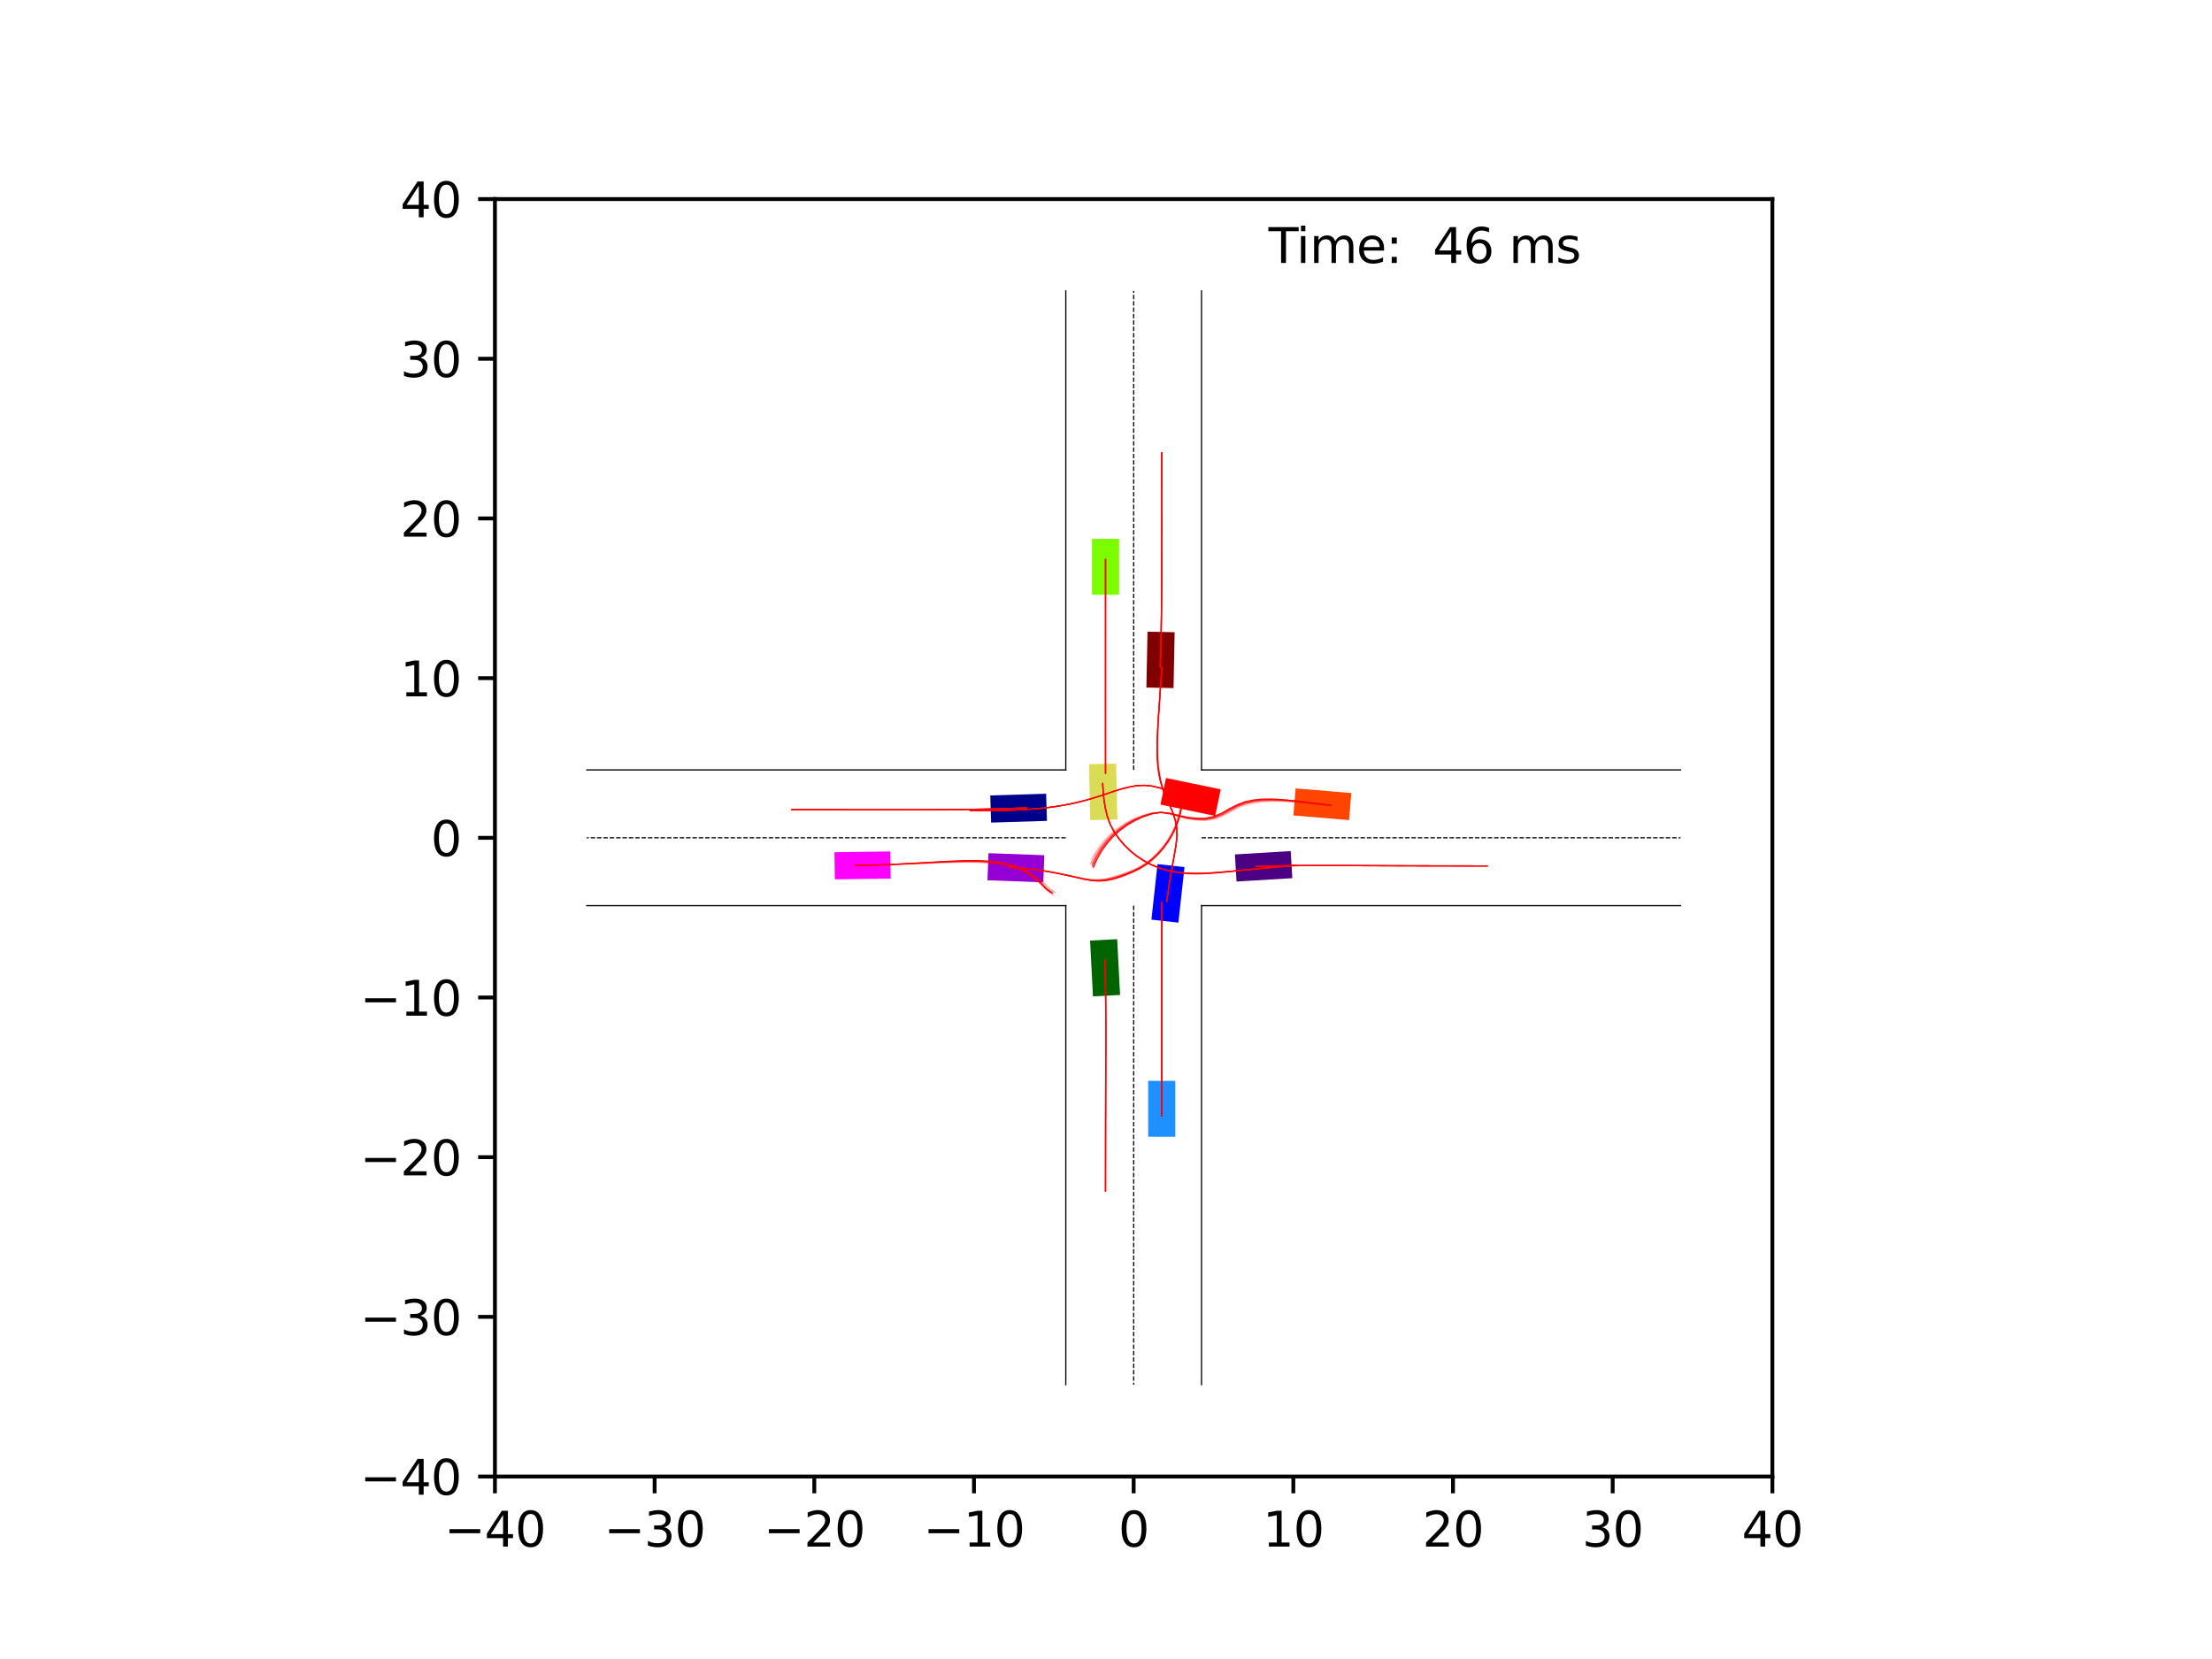 <?xml version="1.0" encoding="utf-8" standalone="no"?>
<!DOCTYPE svg PUBLIC "-//W3C//DTD SVG 1.1//EN"
  "http://www.w3.org/Graphics/SVG/1.1/DTD/svg11.dtd">
<svg xmlns:xlink="http://www.w3.org/1999/xlink" width="460.8pt" height="345.6pt" viewBox="0 0 460.8 345.6" xmlns="http://www.w3.org/2000/svg" version="1.1">
 <defs>
  <style type="text/css">*{stroke-linejoin: round; stroke-linecap: butt}</style>
 </defs>
 <g id="figure_1">
  <g id="patch_1">
   <path d="M 0 345.6 
L 460.8 345.6 
L 460.8 0 
L 0 0 
z
" style="fill: #ffffff"/>
  </g>
  <g id="axes_1">
   <g id="patch_2">
    <path d="M 103.104 307.584 
L 369.216 307.584 
L 369.216 41.472 
L 103.104 41.472 
z
" style="fill: #ffffff"/>
   </g>
   <g id="patch_3">
    <path d="M 217.927 165.351 
L 206.29 165.707 
L 206.464 171.36 
L 218.101 171.003 
z
" clip-path="url(#p1a3e443c2a)" style="fill: #00008b"/>
   </g>
   <g id="patch_4">
    <path d="M 244.468 143.343 
L 244.701 131.703 
L 239.048 131.589 
L 238.814 143.229 
z
" clip-path="url(#p1a3e443c2a)" style="fill: #800000"/>
   </g>
   <g id="patch_5">
    <path d="M 227.082 195.937 
L 227.684 207.564 
L 233.331 207.271 
L 232.729 195.645 
z
" clip-path="url(#p1a3e443c2a)" style="fill: #006400"/>
   </g>
   <g id="patch_6">
    <path d="M 257.596 183.637 
L 269.217 182.939 
L 268.878 177.294 
L 257.256 177.993 
z
" clip-path="url(#p1a3e443c2a)" style="fill: #4b0082"/>
   </g>
   <g id="patch_7">
    <path d="M 245.479 192.2 
L 246.755 180.627 
L 241.134 180.008 
L 239.859 191.58 
z
" clip-path="url(#p1a3e443c2a)" style="fill: #0000ff"/>
   </g>
   <g id="patch_8">
    <path d="M 254.294 164.436 
L 242.894 162.072 
L 241.746 167.609 
L 253.146 169.973 
z
" clip-path="url(#p1a3e443c2a)" style="fill: #ff0000"/>
   </g>
   <g id="patch_9">
    <path d="M 226.855 159.201 
L 227.114 170.84 
L 232.767 170.715 
L 232.508 159.075 
z
" clip-path="url(#p1a3e443c2a)" style="fill: #dbdc56"/>
   </g>
   <g id="patch_10">
    <path d="M 205.71 183.378 
L 217.344 183.809 
L 217.553 178.158 
L 205.919 177.727 
z
" clip-path="url(#p1a3e443c2a)" style="fill: #9400d3"/>
   </g>
   <g id="patch_11">
    <path d="M 244.843 236.803 
L 244.843 225.16 
L 239.188 225.16 
L 239.188 236.803 
z
" clip-path="url(#p1a3e443c2a)" style="fill: #1e90ff"/>
   </g>
   <g id="patch_12">
    <path d="M 281.507 165.21 
L 269.905 164.239 
L 269.433 169.874 
L 281.035 170.845 
z
" clip-path="url(#p1a3e443c2a)" style="fill: #ff4500"/>
   </g>
   <g id="patch_13">
    <path d="M 227.477 112.253 
L 227.477 123.896 
L 233.132 123.896 
L 233.132 112.253 
z
" clip-path="url(#p1a3e443c2a)" style="fill: #7cfc00"/>
   </g>
   <g id="patch_14">
    <path d="M 173.911 183.186 
L 185.553 183.023 
L 185.473 177.369 
L 173.832 177.532 
z
" clip-path="url(#p1a3e443c2a)" style="fill: #ff00ff"/>
   </g>
   <g id="matplotlib.axis_1">
    <g id="xtick_1">
     <g id="line2d_1">
      <defs>
       <path id="m79f23b1da9" d="M 0 0 
L 0 3.5 
" style="stroke: #000000; stroke-width: 0.8"/>
      </defs>
      <g>
       <use xlink:href="#m79f23b1da9" x="103.104" y="307.584" style="stroke: #000000; stroke-width: 0.8"/>
      </g>
     </g>
     <g id="text_1">
      <!-- −40 -->
      <g transform="translate(92.552 322.182) scale(0.1 -0.1)">
       <defs>
        <path id="DejaVuSans-2212" d="M 678 2272 
L 4684 2272 
L 4684 1741 
L 678 1741 
L 678 2272 
z
" transform="scale(0.016)"/>
        <path id="DejaVuSans-34" d="M 2419 4116 
L 825 1625 
L 2419 1625 
L 2419 4116 
z
M 2253 4666 
L 3047 4666 
L 3047 1625 
L 3713 1625 
L 3713 1100 
L 3047 1100 
L 3047 0 
L 2419 0 
L 2419 1100 
L 313 1100 
L 313 1709 
L 2253 4666 
z
" transform="scale(0.016)"/>
        <path id="DejaVuSans-30" d="M 2034 4250 
Q 1547 4250 1301 3770 
Q 1056 3291 1056 2328 
Q 1056 1369 1301 889 
Q 1547 409 2034 409 
Q 2525 409 2770 889 
Q 3016 1369 3016 2328 
Q 3016 3291 2770 3770 
Q 2525 4250 2034 4250 
z
M 2034 4750 
Q 2819 4750 3233 4129 
Q 3647 3509 3647 2328 
Q 3647 1150 3233 529 
Q 2819 -91 2034 -91 
Q 1250 -91 836 529 
Q 422 1150 422 2328 
Q 422 3509 836 4129 
Q 1250 4750 2034 4750 
z
" transform="scale(0.016)"/>
       </defs>
       <use xlink:href="#DejaVuSans-2212"/>
       <use xlink:href="#DejaVuSans-34" x="83.789"/>
       <use xlink:href="#DejaVuSans-30" x="147.412"/>
      </g>
     </g>
    </g>
    <g id="xtick_2">
     <g id="line2d_2">
      <g>
       <use xlink:href="#m79f23b1da9" x="136.368" y="307.584" style="stroke: #000000; stroke-width: 0.8"/>
      </g>
     </g>
     <g id="text_2">
      <!-- −30 -->
      <g transform="translate(125.816 322.182) scale(0.1 -0.1)">
       <defs>
        <path id="DejaVuSans-33" d="M 2597 2516 
Q 3050 2419 3304 2112 
Q 3559 1806 3559 1356 
Q 3559 666 3084 287 
Q 2609 -91 1734 -91 
Q 1441 -91 1130 -33 
Q 819 25 488 141 
L 488 750 
Q 750 597 1062 519 
Q 1375 441 1716 441 
Q 2309 441 2620 675 
Q 2931 909 2931 1356 
Q 2931 1769 2642 2001 
Q 2353 2234 1838 2234 
L 1294 2234 
L 1294 2753 
L 1863 2753 
Q 2328 2753 2575 2939 
Q 2822 3125 2822 3475 
Q 2822 3834 2567 4026 
Q 2313 4219 1838 4219 
Q 1578 4219 1281 4162 
Q 984 4106 628 3988 
L 628 4550 
Q 988 4650 1302 4700 
Q 1616 4750 1894 4750 
Q 2613 4750 3031 4423 
Q 3450 4097 3450 3541 
Q 3450 3153 3228 2886 
Q 3006 2619 2597 2516 
z
" transform="scale(0.016)"/>
       </defs>
       <use xlink:href="#DejaVuSans-2212"/>
       <use xlink:href="#DejaVuSans-33" x="83.789"/>
       <use xlink:href="#DejaVuSans-30" x="147.412"/>
      </g>
     </g>
    </g>
    <g id="xtick_3">
     <g id="line2d_3">
      <g>
       <use xlink:href="#m79f23b1da9" x="169.632" y="307.584" style="stroke: #000000; stroke-width: 0.8"/>
      </g>
     </g>
     <g id="text_3">
      <!-- −20 -->
      <g transform="translate(159.08 322.182) scale(0.1 -0.1)">
       <defs>
        <path id="DejaVuSans-32" d="M 1228 531 
L 3431 531 
L 3431 0 
L 469 0 
L 469 531 
Q 828 903 1448 1529 
Q 2069 2156 2228 2338 
Q 2531 2678 2651 2914 
Q 2772 3150 2772 3378 
Q 2772 3750 2511 3984 
Q 2250 4219 1831 4219 
Q 1534 4219 1204 4116 
Q 875 4013 500 3803 
L 500 4441 
Q 881 4594 1212 4672 
Q 1544 4750 1819 4750 
Q 2544 4750 2975 4387 
Q 3406 4025 3406 3419 
Q 3406 3131 3298 2873 
Q 3191 2616 2906 2266 
Q 2828 2175 2409 1742 
Q 1991 1309 1228 531 
z
" transform="scale(0.016)"/>
       </defs>
       <use xlink:href="#DejaVuSans-2212"/>
       <use xlink:href="#DejaVuSans-32" x="83.789"/>
       <use xlink:href="#DejaVuSans-30" x="147.412"/>
      </g>
     </g>
    </g>
    <g id="xtick_4">
     <g id="line2d_4">
      <g>
       <use xlink:href="#m79f23b1da9" x="202.896" y="307.584" style="stroke: #000000; stroke-width: 0.8"/>
      </g>
     </g>
     <g id="text_4">
      <!-- −10 -->
      <g transform="translate(192.344 322.182) scale(0.1 -0.1)">
       <defs>
        <path id="DejaVuSans-31" d="M 794 531 
L 1825 531 
L 1825 4091 
L 703 3866 
L 703 4441 
L 1819 4666 
L 2450 4666 
L 2450 531 
L 3481 531 
L 3481 0 
L 794 0 
L 794 531 
z
" transform="scale(0.016)"/>
       </defs>
       <use xlink:href="#DejaVuSans-2212"/>
       <use xlink:href="#DejaVuSans-31" x="83.789"/>
       <use xlink:href="#DejaVuSans-30" x="147.412"/>
      </g>
     </g>
    </g>
    <g id="xtick_5">
     <g id="line2d_5">
      <g>
       <use xlink:href="#m79f23b1da9" x="236.16" y="307.584" style="stroke: #000000; stroke-width: 0.8"/>
      </g>
     </g>
     <g id="text_5">
      <!-- 0 -->
      <g transform="translate(232.979 322.182) scale(0.1 -0.1)">
       <use xlink:href="#DejaVuSans-30"/>
      </g>
     </g>
    </g>
    <g id="xtick_6">
     <g id="line2d_6">
      <g>
       <use xlink:href="#m79f23b1da9" x="269.424" y="307.584" style="stroke: #000000; stroke-width: 0.8"/>
      </g>
     </g>
     <g id="text_6">
      <!-- 10 -->
      <g transform="translate(263.062 322.182) scale(0.1 -0.1)">
       <use xlink:href="#DejaVuSans-31"/>
       <use xlink:href="#DejaVuSans-30" x="63.623"/>
      </g>
     </g>
    </g>
    <g id="xtick_7">
     <g id="line2d_7">
      <g>
       <use xlink:href="#m79f23b1da9" x="302.688" y="307.584" style="stroke: #000000; stroke-width: 0.8"/>
      </g>
     </g>
     <g id="text_7">
      <!-- 20 -->
      <g transform="translate(296.325 322.182) scale(0.1 -0.1)">
       <use xlink:href="#DejaVuSans-32"/>
       <use xlink:href="#DejaVuSans-30" x="63.623"/>
      </g>
     </g>
    </g>
    <g id="xtick_8">
     <g id="line2d_8">
      <g>
       <use xlink:href="#m79f23b1da9" x="335.952" y="307.584" style="stroke: #000000; stroke-width: 0.8"/>
      </g>
     </g>
     <g id="text_8">
      <!-- 30 -->
      <g transform="translate(329.589 322.182) scale(0.1 -0.1)">
       <use xlink:href="#DejaVuSans-33"/>
       <use xlink:href="#DejaVuSans-30" x="63.623"/>
      </g>
     </g>
    </g>
    <g id="xtick_9">
     <g id="line2d_9">
      <g>
       <use xlink:href="#m79f23b1da9" x="369.216" y="307.584" style="stroke: #000000; stroke-width: 0.8"/>
      </g>
     </g>
     <g id="text_9">
      <!-- 40 -->
      <g transform="translate(362.853 322.182) scale(0.1 -0.1)">
       <use xlink:href="#DejaVuSans-34"/>
       <use xlink:href="#DejaVuSans-30" x="63.623"/>
      </g>
     </g>
    </g>
   </g>
   <g id="matplotlib.axis_2">
    <g id="ytick_1">
     <g id="line2d_10">
      <defs>
       <path id="mc8be0413fc" d="M 0 0 
L -3.5 0 
" style="stroke: #000000; stroke-width: 0.8"/>
      </defs>
      <g>
       <use xlink:href="#mc8be0413fc" x="103.104" y="307.584" style="stroke: #000000; stroke-width: 0.8"/>
      </g>
     </g>
     <g id="text_10">
      <!-- −40 -->
      <g transform="translate(74.999 311.383) scale(0.1 -0.1)">
       <use xlink:href="#DejaVuSans-2212"/>
       <use xlink:href="#DejaVuSans-34" x="83.789"/>
       <use xlink:href="#DejaVuSans-30" x="147.412"/>
      </g>
     </g>
    </g>
    <g id="ytick_2">
     <g id="line2d_11">
      <g>
       <use xlink:href="#mc8be0413fc" x="103.104" y="274.32" style="stroke: #000000; stroke-width: 0.8"/>
      </g>
     </g>
     <g id="text_11">
      <!-- −30 -->
      <g transform="translate(74.999 278.119) scale(0.1 -0.1)">
       <use xlink:href="#DejaVuSans-2212"/>
       <use xlink:href="#DejaVuSans-33" x="83.789"/>
       <use xlink:href="#DejaVuSans-30" x="147.412"/>
      </g>
     </g>
    </g>
    <g id="ytick_3">
     <g id="line2d_12">
      <g>
       <use xlink:href="#mc8be0413fc" x="103.104" y="241.056" style="stroke: #000000; stroke-width: 0.8"/>
      </g>
     </g>
     <g id="text_12">
      <!-- −20 -->
      <g transform="translate(74.999 244.855) scale(0.1 -0.1)">
       <use xlink:href="#DejaVuSans-2212"/>
       <use xlink:href="#DejaVuSans-32" x="83.789"/>
       <use xlink:href="#DejaVuSans-30" x="147.412"/>
      </g>
     </g>
    </g>
    <g id="ytick_4">
     <g id="line2d_13">
      <g>
       <use xlink:href="#mc8be0413fc" x="103.104" y="207.792" style="stroke: #000000; stroke-width: 0.8"/>
      </g>
     </g>
     <g id="text_13">
      <!-- −10 -->
      <g transform="translate(74.999 211.591) scale(0.1 -0.1)">
       <use xlink:href="#DejaVuSans-2212"/>
       <use xlink:href="#DejaVuSans-31" x="83.789"/>
       <use xlink:href="#DejaVuSans-30" x="147.412"/>
      </g>
     </g>
    </g>
    <g id="ytick_5">
     <g id="line2d_14">
      <g>
       <use xlink:href="#mc8be0413fc" x="103.104" y="174.528" style="stroke: #000000; stroke-width: 0.8"/>
      </g>
     </g>
     <g id="text_14">
      <!-- 0 -->
      <g transform="translate(89.742 178.327) scale(0.1 -0.1)">
       <use xlink:href="#DejaVuSans-30"/>
      </g>
     </g>
    </g>
    <g id="ytick_6">
     <g id="line2d_15">
      <g>
       <use xlink:href="#mc8be0413fc" x="103.104" y="141.264" style="stroke: #000000; stroke-width: 0.8"/>
      </g>
     </g>
     <g id="text_15">
      <!-- 10 -->
      <g transform="translate(83.379 145.063) scale(0.1 -0.1)">
       <use xlink:href="#DejaVuSans-31"/>
       <use xlink:href="#DejaVuSans-30" x="63.623"/>
      </g>
     </g>
    </g>
    <g id="ytick_7">
     <g id="line2d_16">
      <g>
       <use xlink:href="#mc8be0413fc" x="103.104" y="108" style="stroke: #000000; stroke-width: 0.8"/>
      </g>
     </g>
     <g id="text_16">
      <!-- 20 -->
      <g transform="translate(83.379 111.799) scale(0.1 -0.1)">
       <use xlink:href="#DejaVuSans-32"/>
       <use xlink:href="#DejaVuSans-30" x="63.623"/>
      </g>
     </g>
    </g>
    <g id="ytick_8">
     <g id="line2d_17">
      <g>
       <use xlink:href="#mc8be0413fc" x="103.104" y="74.736" style="stroke: #000000; stroke-width: 0.8"/>
      </g>
     </g>
     <g id="text_17">
      <!-- 30 -->
      <g transform="translate(83.379 78.535) scale(0.1 -0.1)">
       <use xlink:href="#DejaVuSans-33"/>
       <use xlink:href="#DejaVuSans-30" x="63.623"/>
      </g>
     </g>
    </g>
    <g id="ytick_9">
     <g id="line2d_18">
      <g>
       <use xlink:href="#mc8be0413fc" x="103.104" y="41.472" style="stroke: #000000; stroke-width: 0.8"/>
      </g>
     </g>
     <g id="text_18">
      <!-- 40 -->
      <g transform="translate(83.379 45.271) scale(0.1 -0.1)">
       <use xlink:href="#DejaVuSans-34"/>
       <use xlink:href="#DejaVuSans-30" x="63.623"/>
      </g>
     </g>
    </g>
   </g>
   <g id="line2d_19">
    <path d="M 250.297 288.457 
L 250.297 188.665 
" clip-path="url(#p1a3e443c2a)" style="fill: none; stroke: #000000; stroke-width: 0.25; stroke-linecap: square"/>
   </g>
   <g id="line2d_20">
    <path d="M 250.297 188.665 
L 350.089 188.665 
" clip-path="url(#p1a3e443c2a)" style="fill: none; stroke: #000000; stroke-width: 0.25; stroke-linecap: square"/>
   </g>
   <g id="line2d_21">
    <path d="M 350.089 160.391 
L 250.297 160.391 
" clip-path="url(#p1a3e443c2a)" style="fill: none; stroke: #000000; stroke-width: 0.25; stroke-linecap: square"/>
   </g>
   <g id="line2d_22">
    <path d="M 250.297 160.391 
L 250.297 60.599 
" clip-path="url(#p1a3e443c2a)" style="fill: none; stroke: #000000; stroke-width: 0.25; stroke-linecap: square"/>
   </g>
   <g id="line2d_23">
    <path d="M 222.023 60.599 
L 222.023 160.391 
" clip-path="url(#p1a3e443c2a)" style="fill: none; stroke: #000000; stroke-width: 0.25; stroke-linecap: square"/>
   </g>
   <g id="line2d_24">
    <path d="M 222.023 160.391 
L 122.231 160.391 
" clip-path="url(#p1a3e443c2a)" style="fill: none; stroke: #000000; stroke-width: 0.25; stroke-linecap: square"/>
   </g>
   <g id="line2d_25">
    <path d="M 122.231 188.665 
L 222.023 188.665 
" clip-path="url(#p1a3e443c2a)" style="fill: none; stroke: #000000; stroke-width: 0.25; stroke-linecap: square"/>
   </g>
   <g id="line2d_26">
    <path d="M 222.023 188.665 
L 222.023 288.457 
" clip-path="url(#p1a3e443c2a)" style="fill: none; stroke: #000000; stroke-width: 0.25; stroke-linecap: square"/>
   </g>
   <g id="line2d_27">
    <path d="M 250.297 174.528 
L 350.089 174.528 
" clip-path="url(#p1a3e443c2a)" style="fill: none; stroke-dasharray: 0.925,0.4; stroke-dashoffset: 0; stroke: #000000; stroke-width: 0.25"/>
   </g>
   <g id="line2d_28">
    <path d="M 236.16 160.391 
L 236.16 60.599 
" clip-path="url(#p1a3e443c2a)" style="fill: none; stroke-dasharray: 0.925,0.4; stroke-dashoffset: 0; stroke: #000000; stroke-width: 0.25"/>
   </g>
   <g id="line2d_29">
    <path d="M 222.023 174.528 
L 122.231 174.528 
" clip-path="url(#p1a3e443c2a)" style="fill: none; stroke-dasharray: 0.925,0.4; stroke-dashoffset: 0; stroke: #000000; stroke-width: 0.25"/>
   </g>
   <g id="line2d_30">
    <path d="M 236.16 188.665 
L 236.16 288.457 
" clip-path="url(#p1a3e443c2a)" style="fill: none; stroke-dasharray: 0.925,0.4; stroke-dashoffset: 0; stroke: #000000; stroke-width: 0.25"/>
   </g>
   <g id="line2d_31">
    <path d="M 213.84 168.288 
L 212.195 168.352 
L 210.552 168.409 
L 208.911 168.459 
L 207.271 168.504 
L 205.633 168.543 
L 203.997 168.576 
L 202.361 168.604 
L 200.727 168.627 
L 199.095 168.646 
L 197.463 168.661 
L 195.832 168.672 
L 194.203 168.681 
L 192.574 168.687 
L 190.946 168.691 
L 189.319 168.694 
L 187.692 168.695 
L 186.066 168.696 
L 184.441 168.695 
L 182.816 168.694 
L 181.191 168.692 
L 179.567 168.691 
L 177.943 168.689 
L 176.319 168.687 
L 174.696 168.685 
L 173.072 168.683 
L 171.449 168.681 
L 169.826 168.679 
L 168.203 168.677 
L 166.58 168.675 
L 164.957 168.673 
" clip-path="url(#p1a3e443c2a)" style="fill: none; stroke: #ff0000; stroke-opacity: 0.2; stroke-width: 0.25; stroke-linecap: square"/>
   </g>
   <g id="line2d_32">
    <path d="M 213.84 168.288 
L 212.195 168.353 
L 210.552 168.41 
L 208.911 168.461 
L 207.271 168.505 
L 205.633 168.544 
L 203.997 168.577 
L 202.361 168.605 
L 200.727 168.628 
L 199.094 168.646 
L 197.463 168.661 
L 195.832 168.672 
L 194.202 168.681 
L 192.574 168.687 
L 190.946 168.691 
L 189.318 168.694 
L 187.692 168.695 
L 186.066 168.695 
L 184.44 168.694 
L 182.815 168.693 
L 181.19 168.692 
L 179.566 168.69 
L 177.942 168.688 
L 176.318 168.686 
L 174.694 168.684 
L 173.071 168.682 
L 171.448 168.68 
L 169.824 168.678 
L 168.201 168.676 
L 166.578 168.674 
L 164.955 168.672 
" clip-path="url(#p1a3e443c2a)" style="fill: none; stroke: #ff0000; stroke-opacity: 0.4; stroke-width: 0.25; stroke-linecap: square"/>
   </g>
   <g id="line2d_33">
    <path d="M 213.84 168.288 
L 212.195 168.354 
L 210.552 168.411 
L 208.911 168.461 
L 207.271 168.506 
L 205.633 168.545 
L 203.997 168.578 
L 202.361 168.605 
L 200.727 168.628 
L 199.095 168.647 
L 197.463 168.661 
L 195.832 168.673 
L 194.203 168.681 
L 192.574 168.687 
L 190.946 168.691 
L 189.319 168.694 
L 187.692 168.695 
L 186.066 168.695 
L 184.44 168.695 
L 182.815 168.694 
L 181.191 168.692 
L 179.566 168.69 
L 177.942 168.688 
L 176.319 168.686 
L 174.695 168.684 
L 173.072 168.682 
L 171.449 168.68 
L 169.825 168.678 
L 168.202 168.677 
L 166.579 168.675 
L 164.956 168.673 
" clip-path="url(#p1a3e443c2a)" style="fill: none; stroke: #ff0000; stroke-opacity: 0.6; stroke-width: 0.25; stroke-linecap: square"/>
   </g>
   <g id="line2d_34">
    <path d="M 213.84 168.288 
L 212.195 168.355 
L 210.552 168.411 
L 208.911 168.462 
L 207.271 168.506 
L 205.633 168.545 
L 203.997 168.578 
L 202.361 168.605 
L 200.727 168.628 
L 199.095 168.647 
L 197.463 168.661 
L 195.832 168.673 
L 194.203 168.681 
L 192.574 168.687 
L 190.946 168.691 
L 189.318 168.694 
L 187.692 168.695 
L 186.066 168.695 
L 184.44 168.695 
L 182.815 168.693 
L 181.191 168.692 
L 179.566 168.69 
L 177.942 168.688 
L 176.318 168.686 
L 174.695 168.684 
L 173.071 168.682 
L 171.448 168.68 
L 169.825 168.678 
L 168.202 168.676 
L 166.579 168.674 
L 164.956 168.672 
" clip-path="url(#p1a3e443c2a)" style="fill: none; stroke: #ff0000; stroke-opacity: 0.8; stroke-width: 0.25; stroke-linecap: square"/>
   </g>
   <g id="line2d_35">
    <path d="M 213.84 168.288 
L 212.195 168.355 
L 210.552 168.412 
L 208.911 168.462 
L 207.271 168.507 
L 205.633 168.545 
L 203.997 168.578 
L 202.361 168.606 
L 200.727 168.628 
L 199.095 168.647 
L 197.463 168.661 
L 195.832 168.673 
L 194.203 168.681 
L 192.574 168.687 
L 190.946 168.691 
L 189.319 168.694 
L 187.692 168.695 
L 186.066 168.695 
L 184.44 168.695 
L 182.815 168.693 
L 181.191 168.692 
L 179.566 168.69 
L 177.942 168.688 
L 176.319 168.686 
L 174.695 168.684 
L 173.072 168.682 
L 171.448 168.68 
L 169.825 168.678 
L 168.202 168.676 
L 166.579 168.675 
L 164.956 168.673 
" clip-path="url(#p1a3e443c2a)" style="fill: none; stroke: #ff0000; stroke-width: 0.25; stroke-linecap: square"/>
   </g>
   <g id="line2d_36">
    <path d="M 241.713 138.923 
L 241.757 137.466 
L 241.794 136.006 
L 241.829 134.543 
L 241.861 133.077 
L 241.889 131.608 
L 241.914 130.136 
L 241.935 128.661 
L 241.954 127.184 
L 241.97 125.705 
L 241.983 124.223 
L 241.994 122.74 
L 242.003 121.254 
L 242.01 119.766 
L 242.016 118.277 
L 242.02 116.786 
L 242.023 115.294 
L 242.025 113.801 
L 242.027 112.306 
L 242.028 110.81 
L 242.028 109.313 
L 242.028 107.816 
L 242.027 106.318 
L 242.026 104.819 
L 242.025 103.319 
L 242.024 101.819 
L 242.023 100.319 
L 242.022 98.818 
L 242.021 97.318 
L 242.02 95.817 
L 242.018 94.316 
" clip-path="url(#p1a3e443c2a)" style="fill: none; stroke: #ff0000; stroke-opacity: 0.2; stroke-width: 0.25; stroke-linecap: square"/>
   </g>
   <g id="line2d_37">
    <path d="M 241.713 138.923 
L 241.757 137.466 
L 241.795 136.006 
L 241.83 134.543 
L 241.861 133.077 
L 241.889 131.607 
L 241.914 130.135 
L 241.935 128.661 
L 241.954 127.184 
L 241.97 125.704 
L 241.983 124.222 
L 241.994 122.738 
L 242.003 121.253 
L 242.011 119.765 
L 242.016 118.275 
L 242.02 116.784 
L 242.024 115.292 
L 242.026 113.798 
L 242.027 112.303 
L 242.028 110.807 
L 242.028 109.309 
L 242.028 107.811 
L 242.027 106.313 
L 242.027 104.813 
L 242.026 103.313 
L 242.025 101.813 
L 242.023 100.312 
L 242.022 98.811 
L 242.021 97.31 
L 242.02 95.808 
L 242.019 94.307 
" clip-path="url(#p1a3e443c2a)" style="fill: none; stroke: #ff0000; stroke-opacity: 0.4; stroke-width: 0.25; stroke-linecap: square"/>
   </g>
   <g id="line2d_38">
    <path d="M 241.713 138.923 
L 241.757 137.466 
L 241.795 136.006 
L 241.83 134.543 
L 241.861 133.077 
L 241.889 131.608 
L 241.914 130.136 
L 241.935 128.661 
L 241.954 127.184 
L 241.97 125.705 
L 241.983 124.223 
L 241.994 122.739 
L 242.003 121.253 
L 242.01 119.766 
L 242.016 118.276 
L 242.02 116.786 
L 242.023 115.293 
L 242.026 113.799 
L 242.027 112.305 
L 242.028 110.809 
L 242.028 109.312 
L 242.028 107.814 
L 242.027 106.315 
L 242.026 104.816 
L 242.026 103.317 
L 242.024 101.816 
L 242.023 100.316 
L 242.022 98.815 
L 242.021 97.314 
L 242.02 95.813 
L 242.018 94.312 
" clip-path="url(#p1a3e443c2a)" style="fill: none; stroke: #ff0000; stroke-opacity: 0.6; stroke-width: 0.25; stroke-linecap: square"/>
   </g>
   <g id="line2d_39">
    <path d="M 241.713 138.923 
L 241.758 137.466 
L 241.795 136.006 
L 241.83 134.543 
L 241.861 133.077 
L 241.889 131.607 
L 241.914 130.136 
L 241.936 128.661 
L 241.954 127.184 
L 241.97 125.704 
L 241.983 124.223 
L 241.994 122.739 
L 242.003 121.253 
L 242.01 119.765 
L 242.016 118.276 
L 242.02 116.785 
L 242.024 115.292 
L 242.026 113.799 
L 242.027 112.304 
L 242.028 110.807 
L 242.028 109.31 
L 242.028 107.813 
L 242.027 106.314 
L 242.027 104.815 
L 242.026 103.315 
L 242.025 101.814 
L 242.023 100.314 
L 242.022 98.813 
L 242.021 97.312 
L 242.02 95.81 
L 242.019 94.309 
" clip-path="url(#p1a3e443c2a)" style="fill: none; stroke: #ff0000; stroke-opacity: 0.8; stroke-width: 0.25; stroke-linecap: square"/>
   </g>
   <g id="line2d_40">
    <path d="M 241.713 138.923 
L 241.758 137.466 
L 241.795 136.006 
L 241.83 134.543 
L 241.861 133.077 
L 241.889 131.607 
L 241.914 130.136 
L 241.936 128.661 
L 241.954 127.184 
L 241.97 125.705 
L 241.983 124.223 
L 241.994 122.739 
L 242.003 121.253 
L 242.01 119.766 
L 242.016 118.276 
L 242.02 116.785 
L 242.024 115.293 
L 242.026 113.799 
L 242.027 112.304 
L 242.028 110.808 
L 242.028 109.311 
L 242.028 107.813 
L 242.027 106.315 
L 242.026 104.816 
L 242.026 103.316 
L 242.024 101.816 
L 242.023 100.315 
L 242.022 98.814 
L 242.021 97.313 
L 242.02 95.812 
L 242.019 94.311 
" clip-path="url(#p1a3e443c2a)" style="fill: none; stroke: #ff0000; stroke-width: 0.25; stroke-linecap: square"/>
   </g>
   <g id="line2d_41">
    <path d="M 230.167 200.003 
L 230.215 201.604 
L 230.257 203.205 
L 230.29 204.807 
L 230.315 206.409 
L 230.333 208.012 
L 230.346 209.615 
L 230.354 211.218 
L 230.359 212.821 
L 230.361 214.424 
L 230.361 216.028 
L 230.359 217.632 
L 230.356 219.236 
L 230.352 220.84 
L 230.348 222.445 
L 230.343 224.049 
L 230.338 225.654 
L 230.334 227.259 
L 230.33 228.864 
L 230.326 230.469 
L 230.322 232.074 
L 230.319 233.68 
L 230.316 235.285 
L 230.314 236.891 
L 230.312 238.496 
L 230.31 240.102 
L 230.308 241.708 
L 230.307 243.314 
L 230.305 244.919 
L 230.304 246.525 
L 230.303 248.131 
" clip-path="url(#p1a3e443c2a)" style="fill: none; stroke: #ff0000; stroke-opacity: 0.2; stroke-width: 0.25; stroke-linecap: square"/>
   </g>
   <g id="line2d_42">
    <path d="M 230.167 200.003 
L 230.211 201.604 
L 230.253 203.206 
L 230.287 204.807 
L 230.312 206.41 
L 230.331 208.012 
L 230.344 209.615 
L 230.353 211.218 
L 230.358 212.821 
L 230.361 214.424 
L 230.361 216.028 
L 230.359 217.632 
L 230.356 219.236 
L 230.353 220.84 
L 230.348 222.444 
L 230.344 224.049 
L 230.339 225.654 
L 230.335 227.258 
L 230.331 228.863 
L 230.327 230.468 
L 230.323 232.074 
L 230.32 233.679 
L 230.317 235.284 
L 230.314 236.89 
L 230.312 238.495 
L 230.31 240.101 
L 230.308 241.706 
L 230.306 243.312 
L 230.304 244.918 
L 230.303 246.523 
L 230.301 248.129 
" clip-path="url(#p1a3e443c2a)" style="fill: none; stroke: #ff0000; stroke-opacity: 0.4; stroke-width: 0.25; stroke-linecap: square"/>
   </g>
   <g id="line2d_43">
    <path d="M 230.167 200.003 
L 230.209 201.604 
L 230.251 203.206 
L 230.285 204.807 
L 230.31 206.41 
L 230.329 208.012 
L 230.343 209.615 
L 230.352 211.218 
L 230.357 212.821 
L 230.36 214.424 
L 230.36 216.028 
L 230.358 217.632 
L 230.356 219.236 
L 230.352 220.84 
L 230.348 222.445 
L 230.344 224.049 
L 230.339 225.654 
L 230.335 227.259 
L 230.331 228.864 
L 230.327 230.469 
L 230.323 232.074 
L 230.32 233.679 
L 230.317 235.285 
L 230.314 236.89 
L 230.312 238.496 
L 230.31 240.101 
L 230.308 241.707 
L 230.306 243.313 
L 230.305 244.918 
L 230.303 246.524 
L 230.302 248.13 
" clip-path="url(#p1a3e443c2a)" style="fill: none; stroke: #ff0000; stroke-opacity: 0.6; stroke-width: 0.25; stroke-linecap: square"/>
   </g>
   <g id="line2d_44">
    <path d="M 230.167 200.003 
L 230.208 201.604 
L 230.25 203.206 
L 230.284 204.807 
L 230.309 206.41 
L 230.329 208.012 
L 230.342 209.615 
L 230.352 211.218 
L 230.357 212.821 
L 230.36 214.424 
L 230.36 216.028 
L 230.358 217.632 
L 230.356 219.236 
L 230.352 220.84 
L 230.348 222.444 
L 230.344 224.049 
L 230.339 225.654 
L 230.335 227.259 
L 230.331 228.863 
L 230.327 230.469 
L 230.323 232.074 
L 230.32 233.679 
L 230.317 235.284 
L 230.314 236.89 
L 230.312 238.495 
L 230.31 240.101 
L 230.308 241.707 
L 230.306 243.312 
L 230.305 244.918 
L 230.303 246.524 
L 230.302 248.129 
" clip-path="url(#p1a3e443c2a)" style="fill: none; stroke: #ff0000; stroke-opacity: 0.8; stroke-width: 0.25; stroke-linecap: square"/>
   </g>
   <g id="line2d_45">
    <path d="M 230.167 200.003 
L 230.207 201.604 
L 230.249 203.206 
L 230.283 204.807 
L 230.309 206.41 
L 230.328 208.012 
L 230.342 209.615 
L 230.351 211.218 
L 230.357 212.821 
L 230.359 214.424 
L 230.36 216.028 
L 230.358 217.632 
L 230.356 219.236 
L 230.352 220.84 
L 230.348 222.445 
L 230.344 224.049 
L 230.339 225.654 
L 230.335 227.259 
L 230.331 228.864 
L 230.327 230.469 
L 230.323 232.074 
L 230.32 233.679 
L 230.317 235.285 
L 230.314 236.89 
L 230.312 238.496 
L 230.31 240.101 
L 230.308 241.707 
L 230.306 243.312 
L 230.305 244.918 
L 230.303 246.524 
L 230.302 248.13 
" clip-path="url(#p1a3e443c2a)" style="fill: none; stroke: #ff0000; stroke-width: 0.25; stroke-linecap: square"/>
   </g>
   <g id="line2d_46">
    <path d="M 261.629 180.508 
L 263.236 180.456 
L 264.843 180.41 
L 266.45 180.375 
L 268.057 180.349 
L 269.663 180.33 
L 271.27 180.318 
L 272.876 180.312 
L 274.481 180.309 
L 276.087 180.309 
L 277.692 180.311 
L 279.298 180.315 
L 280.903 180.32 
L 282.508 180.326 
L 284.113 180.332 
L 285.717 180.338 
L 287.322 180.344 
L 288.927 180.35 
L 290.532 180.355 
L 292.136 180.359 
L 293.741 180.364 
L 295.345 180.367 
L 296.95 180.371 
L 298.554 180.374 
L 300.159 180.376 
L 301.763 180.378 
L 303.368 180.38 
L 304.972 180.382 
L 306.577 180.383 
L 308.181 180.385 
L 309.786 180.386 
" clip-path="url(#p1a3e443c2a)" style="fill: none; stroke: #ff0000; stroke-opacity: 0.2; stroke-width: 0.25; stroke-linecap: square"/>
   </g>
   <g id="line2d_47">
    <path d="M 261.629 180.508 
L 263.236 180.46 
L 264.843 180.414 
L 266.45 180.379 
L 268.057 180.352 
L 269.663 180.333 
L 271.27 180.321 
L 272.876 180.313 
L 274.481 180.31 
L 276.087 180.309 
L 277.692 180.311 
L 279.298 180.315 
L 280.903 180.32 
L 282.508 180.325 
L 284.112 180.331 
L 285.717 180.337 
L 287.322 180.343 
L 288.927 180.348 
L 290.531 180.354 
L 292.136 180.358 
L 293.74 180.363 
L 295.345 180.367 
L 296.949 180.37 
L 298.554 180.373 
L 300.158 180.376 
L 301.763 180.378 
L 303.367 180.38 
L 304.972 180.382 
L 306.576 180.384 
L 308.181 180.386 
L 309.785 180.388 
" clip-path="url(#p1a3e443c2a)" style="fill: none; stroke: #ff0000; stroke-opacity: 0.4; stroke-width: 0.25; stroke-linecap: square"/>
   </g>
   <g id="line2d_48">
    <path d="M 261.629 180.508 
L 263.237 180.463 
L 264.844 180.417 
L 266.45 180.381 
L 268.057 180.354 
L 269.664 180.335 
L 271.27 180.322 
L 272.876 180.315 
L 274.482 180.311 
L 276.087 180.31 
L 277.692 180.312 
L 279.298 180.316 
L 280.903 180.32 
L 282.508 180.326 
L 284.113 180.331 
L 285.717 180.337 
L 287.322 180.343 
L 288.927 180.349 
L 290.531 180.354 
L 292.136 180.359 
L 293.741 180.363 
L 295.345 180.367 
L 296.95 180.37 
L 298.554 180.373 
L 300.159 180.376 
L 301.763 180.378 
L 303.368 180.38 
L 304.972 180.382 
L 306.577 180.384 
L 308.181 180.385 
L 309.785 180.387 
" clip-path="url(#p1a3e443c2a)" style="fill: none; stroke: #ff0000; stroke-opacity: 0.6; stroke-width: 0.25; stroke-linecap: square"/>
   </g>
   <g id="line2d_49">
    <path d="M 261.629 180.508 
L 263.237 180.465 
L 264.844 180.418 
L 266.45 180.382 
L 268.057 180.356 
L 269.664 180.336 
L 271.27 180.323 
L 272.876 180.315 
L 274.482 180.311 
L 276.087 180.311 
L 277.692 180.312 
L 279.298 180.316 
L 280.903 180.32 
L 282.508 180.326 
L 284.113 180.331 
L 285.717 180.337 
L 287.322 180.343 
L 288.927 180.349 
L 290.531 180.354 
L 292.136 180.359 
L 293.74 180.363 
L 295.345 180.367 
L 296.949 180.37 
L 298.554 180.373 
L 300.158 180.376 
L 301.763 180.378 
L 303.367 180.38 
L 304.972 180.382 
L 306.576 180.384 
L 308.181 180.386 
L 309.785 180.387 
" clip-path="url(#p1a3e443c2a)" style="fill: none; stroke: #ff0000; stroke-opacity: 0.8; stroke-width: 0.25; stroke-linecap: square"/>
   </g>
   <g id="line2d_50">
    <path d="M 261.629 180.508 
L 263.237 180.466 
L 264.844 180.419 
L 266.45 180.383 
L 268.057 180.356 
L 269.664 180.337 
L 271.27 180.324 
L 272.876 180.316 
L 274.482 180.312 
L 276.087 180.311 
L 277.693 180.313 
L 279.298 180.316 
L 280.903 180.32 
L 282.508 180.326 
L 284.113 180.331 
L 285.717 180.337 
L 287.322 180.343 
L 288.927 180.349 
L 290.531 180.354 
L 292.136 180.358 
L 293.741 180.363 
L 295.345 180.367 
L 296.95 180.37 
L 298.554 180.373 
L 300.159 180.376 
L 301.763 180.378 
L 303.367 180.38 
L 304.972 180.382 
L 306.576 180.384 
L 308.181 180.385 
L 309.785 180.387 
" clip-path="url(#p1a3e443c2a)" style="fill: none; stroke: #ff0000; stroke-width: 0.25; stroke-linecap: square"/>
   </g>
   <g id="line2d_51">
    <path d="M 243.059 187.769 
L 243.298 186.102 
L 243.544 184.429 
L 243.809 182.751 
L 244.09 181.069 
L 244.386 179.386 
L 244.689 177.699 
L 244.98 176.008 
L 245.173 174.302 
L 245.153 172.585 
L 244.85 170.896 
L 244.336 169.264 
L 243.673 167.693 
L 242.955 166.155 
L 242.386 164.567 
L 241.94 162.953 
L 241.611 161.324 
L 241.392 159.691 
L 241.265 158.062 
L 241.209 156.441 
L 241.201 154.83 
L 241.231 153.23 
L 241.288 151.639 
L 241.362 150.056 
L 241.449 148.479 
L 241.543 146.908 
L 241.64 145.342 
L 241.739 143.778 
L 241.837 142.217 
L 241.934 140.657 
L 242.032 139.098 
" clip-path="url(#p1a3e443c2a)" style="fill: none; stroke: #ff0000; stroke-opacity: 0.2; stroke-width: 0.25; stroke-linecap: square"/>
   </g>
   <g id="line2d_52">
    <path d="M 243.059 187.769 
L 243.301 186.103 
L 243.547 184.429 
L 243.813 182.75 
L 244.095 181.068 
L 244.391 179.383 
L 244.695 177.695 
L 244.986 176.002 
L 245.178 174.293 
L 245.156 172.574 
L 244.847 170.883 
L 244.329 169.249 
L 243.662 167.676 
L 242.93 166.141 
L 242.342 164.556 
L 241.882 162.942 
L 241.543 161.312 
L 241.318 159.675 
L 241.191 158.042 
L 241.139 156.418 
L 241.137 154.804 
L 241.174 153.201 
L 241.237 151.607 
L 241.319 150.021 
L 241.412 148.443 
L 241.512 146.87 
L 241.616 145.301 
L 241.721 143.736 
L 241.825 142.173 
L 241.929 140.611 
L 242.031 139.05 
" clip-path="url(#p1a3e443c2a)" style="fill: none; stroke: #ff0000; stroke-opacity: 0.4; stroke-width: 0.25; stroke-linecap: square"/>
   </g>
   <g id="line2d_53">
    <path d="M 243.059 187.769 
L 243.303 186.103 
L 243.551 184.429 
L 243.818 182.75 
L 244.101 181.067 
L 244.397 179.381 
L 244.7 177.691 
L 244.99 175.996 
L 245.178 174.285 
L 245.15 172.564 
L 244.834 170.873 
L 244.312 169.239 
L 243.642 167.665 
L 242.901 166.132 
L 242.307 164.548 
L 241.843 162.933 
L 241.501 161.302 
L 241.275 159.665 
L 241.15 158.03 
L 241.101 156.405 
L 241.104 154.79 
L 241.146 153.186 
L 241.214 151.592 
L 241.299 150.006 
L 241.397 148.427 
L 241.501 146.854 
L 241.608 145.285 
L 241.716 143.719 
L 241.823 142.156 
L 241.93 140.594 
L 242.034 139.032 
" clip-path="url(#p1a3e443c2a)" style="fill: none; stroke: #ff0000; stroke-opacity: 0.6; stroke-width: 0.25; stroke-linecap: square"/>
   </g>
   <g id="line2d_54">
    <path d="M 243.059 187.769 
L 243.305 186.103 
L 243.554 184.429 
L 243.822 182.75 
L 244.106 181.067 
L 244.403 179.38 
L 244.705 177.69 
L 244.994 175.994 
L 245.18 174.281 
L 245.15 172.559 
L 244.829 170.868 
L 244.304 169.232 
L 243.631 167.658 
L 242.88 166.129 
L 242.273 164.547 
L 241.799 162.933 
L 241.45 161.302 
L 241.22 159.663 
L 241.095 158.027 
L 241.051 156.399 
L 241.059 154.783 
L 241.107 153.178 
L 241.181 151.582 
L 241.273 149.995 
L 241.376 148.415 
L 241.485 146.841 
L 241.597 145.271 
L 241.71 143.704 
L 241.822 142.14 
L 241.933 140.577 
L 242.042 139.014 
" clip-path="url(#p1a3e443c2a)" style="fill: none; stroke: #ff0000; stroke-opacity: 0.8; stroke-width: 0.25; stroke-linecap: square"/>
   </g>
   <g id="line2d_55">
    <path d="M 243.059 187.769 
L 243.307 186.104 
L 243.557 184.429 
L 243.826 182.75 
L 244.11 181.066 
L 244.407 179.379 
L 244.71 177.688 
L 244.997 175.991 
L 245.182 174.278 
L 245.148 172.554 
L 244.823 170.863 
L 244.296 169.227 
L 243.619 167.654 
L 242.861 166.126 
L 242.25 164.546 
L 241.773 162.932 
L 241.422 161.299 
L 241.193 159.659 
L 241.071 158.022 
L 241.032 156.394 
L 241.047 154.776 
L 241.101 153.17 
L 241.179 151.574 
L 241.274 149.987 
L 241.38 148.406 
L 241.492 146.831 
L 241.606 145.261 
L 241.721 143.694 
L 241.835 142.129 
L 241.947 140.566 
L 242.057 139.003 
" clip-path="url(#p1a3e443c2a)" style="fill: none; stroke: #ff0000; stroke-width: 0.25; stroke-linecap: square"/>
   </g>
   <g id="line2d_56">
    <path d="M 249.618 166.442 
L 248.018 166.03 
L 246.422 165.596 
L 244.832 165.132 
L 243.248 164.645 
L 241.665 164.154 
L 240.052 163.774 
L 238.407 163.597 
L 236.757 163.684 
L 235.137 163.981 
L 233.547 164.388 
L 231.986 164.877 
L 230.444 165.401 
L 228.904 165.912 
L 227.358 166.383 
L 225.805 166.812 
L 224.246 167.196 
L 222.681 167.533 
L 221.111 167.822 
L 219.536 168.065 
L 217.959 168.264 
L 216.38 168.423 
L 214.8 168.549 
L 213.22 168.645 
L 211.641 168.718 
L 210.062 168.771 
L 208.485 168.81 
L 206.907 168.839 
L 205.33 168.861 
L 203.754 168.881 
L 202.177 168.898 
" clip-path="url(#p1a3e443c2a)" style="fill: none; stroke: #ff0000; stroke-opacity: 0.2; stroke-width: 0.25; stroke-linecap: square"/>
   </g>
   <g id="line2d_57">
    <path d="M 249.618 166.442 
L 248.019 166.028 
L 246.422 165.594 
L 244.832 165.13 
L 243.248 164.643 
L 241.665 164.152 
L 240.053 163.772 
L 238.407 163.595 
L 236.757 163.681 
L 235.137 163.978 
L 233.546 164.385 
L 231.985 164.875 
L 230.443 165.399 
L 228.904 165.911 
L 227.358 166.383 
L 225.805 166.813 
L 224.246 167.197 
L 222.681 167.535 
L 221.111 167.826 
L 219.536 168.069 
L 217.959 168.269 
L 216.38 168.429 
L 214.8 168.555 
L 213.22 168.652 
L 211.641 168.725 
L 210.062 168.779 
L 208.484 168.818 
L 206.907 168.847 
L 205.33 168.869 
L 203.754 168.888 
L 202.177 168.905 
" clip-path="url(#p1a3e443c2a)" style="fill: none; stroke: #ff0000; stroke-opacity: 0.4; stroke-width: 0.25; stroke-linecap: square"/>
   </g>
   <g id="line2d_58">
    <path d="M 249.618 166.442 
L 248.019 166.025 
L 246.423 165.592 
L 244.832 165.129 
L 243.248 164.642 
L 241.665 164.15 
L 240.052 163.769 
L 238.406 163.59 
L 236.756 163.675 
L 235.135 163.972 
L 233.544 164.379 
L 231.983 164.868 
L 230.44 165.392 
L 228.9 165.905 
L 227.354 166.377 
L 225.801 166.808 
L 224.242 167.193 
L 222.677 167.531 
L 221.106 167.822 
L 219.531 168.066 
L 217.954 168.266 
L 216.375 168.427 
L 214.795 168.553 
L 213.215 168.65 
L 211.635 168.723 
L 210.056 168.777 
L 208.478 168.816 
L 206.901 168.844 
L 205.324 168.866 
L 203.747 168.884 
L 202.17 168.901 
" clip-path="url(#p1a3e443c2a)" style="fill: none; stroke: #ff0000; stroke-opacity: 0.6; stroke-width: 0.25; stroke-linecap: square"/>
   </g>
   <g id="line2d_59">
    <path d="M 249.618 166.442 
L 248.02 166.024 
L 246.423 165.591 
L 244.832 165.128 
L 243.247 164.642 
L 241.664 164.15 
L 240.051 163.768 
L 238.404 163.589 
L 236.754 163.673 
L 235.132 163.969 
L 233.54 164.375 
L 231.978 164.864 
L 230.435 165.389 
L 228.894 165.902 
L 227.348 166.375 
L 225.795 166.806 
L 224.236 167.192 
L 222.67 167.531 
L 221.099 167.823 
L 219.525 168.067 
L 217.947 168.268 
L 216.367 168.429 
L 214.787 168.556 
L 213.207 168.653 
L 211.627 168.727 
L 210.048 168.78 
L 208.47 168.819 
L 206.892 168.848 
L 205.315 168.869 
L 203.738 168.887 
L 202.162 168.904 
" clip-path="url(#p1a3e443c2a)" style="fill: none; stroke: #ff0000; stroke-opacity: 0.8; stroke-width: 0.25; stroke-linecap: square"/>
   </g>
   <g id="line2d_60">
    <path d="M 249.618 166.442 
L 248.02 166.023 
L 246.423 165.59 
L 244.832 165.127 
L 243.247 164.641 
L 241.663 164.149 
L 240.05 163.767 
L 238.403 163.587 
L 236.752 163.67 
L 235.129 163.965 
L 233.537 164.37 
L 231.974 164.858 
L 230.431 165.383 
L 228.89 165.897 
L 227.344 166.37 
L 225.791 166.802 
L 224.231 167.189 
L 222.666 167.529 
L 221.095 167.821 
L 219.52 168.066 
L 217.942 168.267 
L 216.363 168.429 
L 214.783 168.556 
L 213.203 168.653 
L 211.623 168.726 
L 210.044 168.78 
L 208.466 168.819 
L 206.888 168.847 
L 205.311 168.868 
L 203.734 168.886 
L 202.158 168.903 
" clip-path="url(#p1a3e443c2a)" style="fill: none; stroke: #ff0000; stroke-width: 0.25; stroke-linecap: square"/>
   </g>
   <g id="line2d_61">
    <path d="M 229.713 163.22 
L 229.82 164.957 
L 230.005 166.692 
L 230.293 168.414 
L 230.709 170.113 
L 231.286 171.765 
L 232.092 173.319 
L 233.083 174.762 
L 234.207 176.102 
L 235.455 177.328 
L 236.813 178.427 
L 238.268 179.389 
L 239.805 180.206 
L 241.408 180.872 
L 243.061 181.381 
L 244.747 181.728 
L 246.442 181.99 
L 248.144 182.097 
L 249.841 182.097 
L 251.528 182.019 
L 253.205 181.892 
L 254.874 181.741 
L 256.535 181.578 
L 258.191 181.409 
L 259.843 181.237 
L 261.491 181.067 
L 263.137 180.901 
L 264.782 180.738 
L 266.425 180.579 
L 268.069 180.423 
L 269.711 180.265 
" clip-path="url(#p1a3e443c2a)" style="fill: none; stroke: #ff0000; stroke-opacity: 0.2; stroke-width: 0.25; stroke-linecap: square"/>
   </g>
   <g id="line2d_62">
    <path d="M 229.713 163.22 
L 229.816 164.958 
L 229.996 166.692 
L 230.281 168.415 
L 230.699 170.113 
L 231.283 171.762 
L 232.103 173.307 
L 233.099 174.746 
L 234.227 176.082 
L 235.478 177.303 
L 236.84 178.396 
L 238.298 179.353 
L 239.837 180.164 
L 241.442 180.824 
L 243.095 181.327 
L 244.782 181.67 
L 246.478 181.915 
L 248.18 182.019 
L 249.876 182.024 
L 251.563 181.954 
L 253.239 181.835 
L 254.906 181.688 
L 256.566 181.53 
L 258.22 181.365 
L 259.87 181.199 
L 261.517 181.034 
L 263.161 180.873 
L 264.804 180.716 
L 266.445 180.563 
L 268.086 180.413 
L 269.727 180.263 
" clip-path="url(#p1a3e443c2a)" style="fill: none; stroke: #ff0000; stroke-opacity: 0.4; stroke-width: 0.25; stroke-linecap: square"/>
   </g>
   <g id="line2d_63">
    <path d="M 229.713 163.22 
L 229.815 164.958 
L 229.995 166.692 
L 230.28 168.415 
L 230.698 170.112 
L 231.283 171.761 
L 232.107 173.305 
L 233.104 174.743 
L 234.234 176.078 
L 235.487 177.297 
L 236.849 178.389 
L 238.308 179.343 
L 239.848 180.153 
L 241.454 180.811 
L 243.108 181.313 
L 244.795 181.654 
L 246.492 181.896 
L 248.193 181.999 
L 249.89 182.006 
L 251.576 181.938 
L 253.252 181.821 
L 254.92 181.676 
L 256.58 181.519 
L 258.234 181.356 
L 259.884 181.191 
L 261.531 181.029 
L 263.175 180.87 
L 264.817 180.715 
L 266.459 180.564 
L 268.099 180.416 
L 269.74 180.269 
" clip-path="url(#p1a3e443c2a)" style="fill: none; stroke: #ff0000; stroke-opacity: 0.6; stroke-width: 0.25; stroke-linecap: square"/>
   </g>
   <g id="line2d_64">
    <path d="M 229.713 163.22 
L 229.812 164.958 
L 229.987 166.693 
L 230.27 168.416 
L 230.689 170.113 
L 231.28 171.759 
L 232.116 173.296 
L 233.116 174.732 
L 234.248 176.065 
L 235.502 177.282 
L 236.866 178.373 
L 238.325 179.328 
L 239.866 180.136 
L 241.472 180.792 
L 243.128 181.289 
L 244.817 181.625 
L 246.516 181.853 
L 248.218 181.953 
L 249.914 181.966 
L 251.601 181.906 
L 253.278 181.794 
L 254.945 181.654 
L 256.605 181.501 
L 258.26 181.342 
L 259.91 181.182 
L 261.556 181.023 
L 263.2 180.868 
L 264.842 180.717 
L 266.482 180.57 
L 268.123 180.426 
L 269.762 180.283 
" clip-path="url(#p1a3e443c2a)" style="fill: none; stroke: #ff0000; stroke-opacity: 0.8; stroke-width: 0.25; stroke-linecap: square"/>
   </g>
   <g id="line2d_65">
    <path d="M 229.713 163.22 
L 229.811 164.958 
L 229.986 166.693 
L 230.27 168.416 
L 230.689 170.113 
L 231.282 171.758 
L 232.122 173.293 
L 233.124 174.727 
L 234.259 176.058 
L 235.516 177.273 
L 236.881 178.362 
L 238.343 179.313 
L 239.886 180.118 
L 241.494 180.77 
L 243.151 181.264 
L 244.841 181.597 
L 246.54 181.819 
L 248.243 181.918 
L 249.939 181.93 
L 251.627 181.872 
L 253.303 181.761 
L 254.971 181.621 
L 256.631 181.469 
L 258.285 181.311 
L 259.935 181.151 
L 261.582 180.994 
L 263.225 180.839 
L 264.867 180.69 
L 266.508 180.544 
L 268.148 180.401 
L 269.788 180.259 
" clip-path="url(#p1a3e443c2a)" style="fill: none; stroke: #ff0000; stroke-width: 0.25; stroke-linecap: square"/>
   </g>
   <g id="line2d_66">
    <path d="M 210.372 180.679 
L 211.631 180.775 
L 212.895 180.883 
L 214.163 181.014 
L 215.437 181.168 
L 216.717 181.346 
L 218.003 181.549 
L 219.295 181.776 
L 220.596 182.025 
L 221.907 182.29 
L 223.23 182.566 
L 224.567 182.846 
L 225.926 183.107 
L 227.317 183.276 
L 228.737 183.292 
L 230.167 183.124 
L 231.592 182.803 
L 233.014 182.388 
L 234.435 181.903 
L 235.851 181.344 
L 237.241 180.679 
L 238.557 179.844 
L 239.794 178.866 
L 240.952 177.773 
L 242.018 176.573 
L 242.982 175.274 
L 243.832 173.887 
L 244.559 172.425 
L 245.153 170.899 
L 245.61 169.322 
L 245.923 167.71 
" clip-path="url(#p1a3e443c2a)" style="fill: none; stroke: #ff0000; stroke-opacity: 0.2; stroke-width: 0.25; stroke-linecap: square"/>
   </g>
   <g id="line2d_67">
    <path d="M 210.372 180.679 
L 211.632 180.767 
L 212.896 180.866 
L 214.166 180.987 
L 215.441 181.131 
L 216.722 181.301 
L 218.009 181.496 
L 219.303 181.718 
L 220.606 181.963 
L 221.918 182.227 
L 223.241 182.504 
L 224.58 182.788 
L 225.938 183.062 
L 227.328 183.249 
L 228.75 183.286 
L 230.185 183.134 
L 231.614 182.815 
L 233.037 182.39 
L 234.46 181.896 
L 235.88 181.338 
L 237.285 180.692 
L 238.634 179.899 
L 239.886 178.931 
L 241.06 177.846 
L 242.145 176.652 
L 243.127 175.357 
L 243.995 173.972 
L 244.74 172.508 
L 245.352 170.978 
L 245.824 169.397 
L 246.151 167.777 
" clip-path="url(#p1a3e443c2a)" style="fill: none; stroke: #ff0000; stroke-opacity: 0.4; stroke-width: 0.25; stroke-linecap: square"/>
   </g>
   <g id="line2d_68">
    <path d="M 210.372 180.679 
L 211.631 180.77 
L 212.897 180.871 
L 214.168 180.994 
L 215.446 181.142 
L 216.731 181.315 
L 218.022 181.516 
L 219.322 181.743 
L 220.629 181.996 
L 221.946 182.268 
L 223.276 182.556 
L 224.62 182.852 
L 225.983 183.142 
L 227.38 183.352 
L 228.81 183.419 
L 230.258 183.293 
L 231.699 182.984 
L 233.131 182.554 
L 234.559 182.044 
L 235.982 181.461 
L 237.383 180.781 
L 238.719 179.945 
L 239.966 178.953 
L 241.135 177.846 
L 242.211 176.63 
L 243.182 175.314 
L 244.035 173.907 
L 244.761 172.423 
L 245.351 170.874 
L 245.799 169.276 
L 246.1 167.641 
" clip-path="url(#p1a3e443c2a)" style="fill: none; stroke: #ff0000; stroke-opacity: 0.6; stroke-width: 0.25; stroke-linecap: square"/>
   </g>
   <g id="line2d_69">
    <path d="M 210.372 180.679 
L 211.631 180.767 
L 212.898 180.865 
L 214.17 180.985 
L 215.45 181.129 
L 216.736 181.301 
L 218.03 181.5 
L 219.331 181.727 
L 220.641 181.981 
L 221.961 182.257 
L 223.293 182.549 
L 224.639 182.851 
L 226.005 183.152 
L 227.403 183.376 
L 228.837 183.461 
L 230.291 183.353 
L 231.739 183.052 
L 233.177 182.62 
L 234.609 182.103 
L 236.036 181.514 
L 237.444 180.834 
L 238.792 180.005 
L 240.048 179.013 
L 241.225 177.904 
L 242.308 176.684 
L 243.285 175.363 
L 244.143 173.95 
L 244.872 172.458 
L 245.464 170.902 
L 245.912 169.295 
L 246.212 167.652 
" clip-path="url(#p1a3e443c2a)" style="fill: none; stroke: #ff0000; stroke-opacity: 0.8; stroke-width: 0.25; stroke-linecap: square"/>
   </g>
   <g id="line2d_70">
    <path d="M 210.372 180.679 
L 211.631 180.768 
L 212.898 180.866 
L 214.172 180.987 
L 215.454 181.133 
L 216.742 181.306 
L 218.039 181.509 
L 219.343 181.739 
L 220.657 181.998 
L 221.98 182.28 
L 223.316 182.579 
L 224.666 182.89 
L 226.035 183.201 
L 227.438 183.441 
L 228.877 183.545 
L 230.339 183.457 
L 231.797 183.168 
L 233.241 182.733 
L 234.677 182.206 
L 236.106 181.602 
L 237.514 180.902 
L 238.857 180.051 
L 240.112 179.044 
L 241.286 177.92 
L 242.365 176.686 
L 243.336 175.351 
L 244.188 173.925 
L 244.908 172.421 
L 245.49 170.852 
L 245.926 169.234 
L 246.212 167.581 
" clip-path="url(#p1a3e443c2a)" style="fill: none; stroke: #ff0000; stroke-width: 0.25; stroke-linecap: square"/>
   </g>
   <g id="line2d_71">
    <path d="M 242.016 232.487 
L 242.016 230.981 
L 242.016 229.477 
L 242.016 227.975 
L 242.016 226.474 
L 242.016 224.975 
L 242.016 223.477 
L 242.016 221.981 
L 242.016 220.487 
L 242.016 218.995 
L 242.016 217.504 
L 242.016 216.015 
L 242.016 214.528 
L 242.016 213.043 
L 242.016 211.559 
L 242.016 210.077 
L 242.016 208.596 
L 242.016 207.117 
L 242.016 205.64 
L 242.016 204.164 
L 242.016 202.689 
L 242.016 201.216 
L 242.016 199.744 
L 242.016 198.274 
L 242.016 196.805 
L 242.016 195.336 
L 242.016 193.869 
L 242.016 192.402 
L 242.016 190.936 
L 242.016 189.471 
L 242.016 188.005 
" clip-path="url(#p1a3e443c2a)" style="fill: none; stroke: #ff0000; stroke-opacity: 0.2; stroke-width: 0.25; stroke-linecap: square"/>
   </g>
   <g id="line2d_72">
    <path d="M 242.016 232.487 
L 242.016 230.981 
L 242.016 229.477 
L 242.016 227.975 
L 242.016 226.474 
L 242.016 224.974 
L 242.016 223.477 
L 242.016 221.981 
L 242.016 220.487 
L 242.016 218.994 
L 242.016 217.503 
L 242.016 216.014 
L 242.016 214.527 
L 242.016 213.041 
L 242.016 211.557 
L 242.016 210.074 
L 242.016 208.593 
L 242.016 207.114 
L 242.016 205.636 
L 242.016 204.16 
L 242.016 202.685 
L 242.016 201.212 
L 242.016 199.74 
L 242.016 198.269 
L 242.016 196.799 
L 242.016 195.33 
L 242.016 193.863 
L 242.016 192.396 
L 242.016 190.929 
L 242.016 189.463 
L 242.016 187.997 
" clip-path="url(#p1a3e443c2a)" style="fill: none; stroke: #ff0000; stroke-opacity: 0.4; stroke-width: 0.25; stroke-linecap: square"/>
   </g>
   <g id="line2d_73">
    <path d="M 242.016 232.487 
L 242.016 230.981 
L 242.016 229.477 
L 242.016 227.975 
L 242.016 226.474 
L 242.016 224.974 
L 242.016 223.477 
L 242.016 221.981 
L 242.016 220.487 
L 242.016 218.995 
L 242.016 217.504 
L 242.016 216.015 
L 242.016 214.528 
L 242.016 213.042 
L 242.016 211.558 
L 242.016 210.076 
L 242.016 208.595 
L 242.016 207.116 
L 242.016 205.638 
L 242.016 204.162 
L 242.016 202.687 
L 242.016 201.214 
L 242.016 199.742 
L 242.016 198.272 
L 242.016 196.802 
L 242.016 195.334 
L 242.016 193.866 
L 242.016 192.399 
L 242.016 190.933 
L 242.016 189.467 
L 242.016 188.002 
" clip-path="url(#p1a3e443c2a)" style="fill: none; stroke: #ff0000; stroke-opacity: 0.6; stroke-width: 0.25; stroke-linecap: square"/>
   </g>
   <g id="line2d_74">
    <path d="M 242.016 232.487 
L 242.016 230.981 
L 242.016 229.477 
L 242.016 227.975 
L 242.016 226.474 
L 242.016 224.974 
L 242.016 223.477 
L 242.016 221.981 
L 242.016 220.487 
L 242.016 218.994 
L 242.016 217.504 
L 242.016 216.014 
L 242.016 214.527 
L 242.016 213.041 
L 242.016 211.557 
L 242.016 210.075 
L 242.016 208.594 
L 242.016 207.115 
L 242.016 205.637 
L 242.016 204.161 
L 242.016 202.686 
L 242.016 201.213 
L 242.016 199.741 
L 242.016 198.27 
L 242.016 196.8 
L 242.016 195.332 
L 242.016 193.864 
L 242.016 192.397 
L 242.016 190.931 
L 242.016 189.465 
L 242.016 187.999 
" clip-path="url(#p1a3e443c2a)" style="fill: none; stroke: #ff0000; stroke-opacity: 0.8; stroke-width: 0.25; stroke-linecap: square"/>
   </g>
   <g id="line2d_75">
    <path d="M 242.016 232.487 
L 242.016 230.981 
L 242.016 229.477 
L 242.016 227.975 
L 242.016 226.474 
L 242.016 224.974 
L 242.016 223.477 
L 242.016 221.981 
L 242.016 220.487 
L 242.016 218.994 
L 242.016 217.504 
L 242.016 216.015 
L 242.016 214.527 
L 242.016 213.042 
L 242.016 211.558 
L 242.016 210.075 
L 242.016 208.594 
L 242.016 207.115 
L 242.016 205.638 
L 242.016 204.162 
L 242.016 202.687 
L 242.016 201.214 
L 242.016 199.742 
L 242.016 198.271 
L 242.016 196.801 
L 242.016 195.333 
L 242.016 193.865 
L 242.016 192.398 
L 242.016 190.932 
L 242.016 189.466 
L 242.016 188.001 
" clip-path="url(#p1a3e443c2a)" style="fill: none; stroke: #ff0000; stroke-width: 0.25; stroke-linecap: square"/>
   </g>
   <g id="line2d_76">
    <path d="M 277.254 167.764 
L 275.464 167.6 
L 273.678 167.436 
L 271.894 167.276 
L 270.11 167.132 
L 268.326 167.02 
L 266.54 166.957 
L 264.752 166.966 
L 262.966 167.075 
L 261.191 167.319 
L 259.446 167.741 
L 257.768 168.395 
L 256.189 169.27 
L 254.578 170.102 
L 252.861 170.708 
L 251.047 170.945 
L 249.212 170.851 
L 247.387 170.572 
L 245.593 170.109 
L 243.816 169.567 
L 241.987 169.219 
L 240.123 169.281 
L 238.312 169.728 
L 236.557 170.359 
L 234.878 171.166 
L 233.292 172.138 
L 231.817 173.264 
L 230.466 174.531 
L 229.253 175.927 
L 228.188 177.438 
L 227.282 179.049 
" clip-path="url(#p1a3e443c2a)" style="fill: none; stroke: #ff0000; stroke-opacity: 0.2; stroke-width: 0.25; stroke-linecap: square"/>
   </g>
   <g id="line2d_77">
    <path d="M 277.254 167.764 
L 275.466 167.578 
L 273.682 167.391 
L 271.899 167.205 
L 270.117 167.034 
L 268.333 166.892 
L 266.544 166.8 
L 264.752 166.781 
L 262.959 166.864 
L 261.174 167.088 
L 259.418 167.499 
L 257.732 168.157 
L 256.135 169.026 
L 254.525 169.889 
L 252.805 170.534 
L 250.981 170.828 
L 249.124 170.761 
L 247.272 170.508 
L 245.448 170.062 
L 243.628 169.566 
L 241.757 169.283 
L 239.866 169.444 
L 238.037 169.959 
L 236.269 170.663 
L 234.585 171.546 
L 233.003 172.598 
L 231.542 173.808 
L 230.216 175.163 
L 229.041 176.646 
L 228.027 178.243 
L 227.184 179.937 
" clip-path="url(#p1a3e443c2a)" style="fill: none; stroke: #ff0000; stroke-opacity: 0.4; stroke-width: 0.25; stroke-linecap: square"/>
   </g>
   <g id="line2d_78">
    <path d="M 277.254 167.764 
L 275.467 167.568 
L 273.684 167.371 
L 271.904 167.175 
L 270.125 166.991 
L 268.344 166.834 
L 266.559 166.726 
L 264.771 166.688 
L 262.981 166.753 
L 261.199 166.958 
L 259.444 167.352 
L 257.76 167.998 
L 256.163 168.85 
L 254.567 169.722 
L 252.862 170.384 
L 251.053 170.707 
L 249.206 170.649 
L 247.365 170.404 
L 245.55 169.969 
L 243.741 169.484 
L 241.882 169.218 
L 240.01 169.419 
L 238.201 169.952 
L 236.457 170.669 
L 234.797 171.562 
L 233.24 172.62 
L 231.803 173.832 
L 230.501 175.184 
L 229.346 176.661 
L 228.35 178.249 
L 227.522 179.93 
" clip-path="url(#p1a3e443c2a)" style="fill: none; stroke: #ff0000; stroke-opacity: 0.6; stroke-width: 0.25; stroke-linecap: square"/>
   </g>
   <g id="line2d_79">
    <path d="M 277.254 167.764 
L 275.469 167.553 
L 273.687 167.342 
L 271.909 167.129 
L 270.131 166.925 
L 268.351 166.748 
L 266.567 166.617 
L 264.777 166.557 
L 262.984 166.6 
L 261.197 166.784 
L 259.436 167.163 
L 257.746 167.805 
L 256.137 168.647 
L 254.548 169.543 
L 252.848 170.234 
L 251.038 170.597 
L 249.182 170.566 
L 247.329 170.339 
L 245.5 169.919 
L 243.672 169.461 
L 241.795 169.233 
L 239.916 169.491 
L 238.105 170.065 
L 236.362 170.824 
L 234.708 171.76 
L 233.161 172.863 
L 231.739 174.12 
L 230.457 175.515 
L 229.327 177.035 
L 228.361 178.663 
L 227.569 180.382 
" clip-path="url(#p1a3e443c2a)" style="fill: none; stroke: #ff0000; stroke-opacity: 0.8; stroke-width: 0.25; stroke-linecap: square"/>
   </g>
   <g id="line2d_80">
    <path d="M 277.254 167.764 
L 275.47 167.542 
L 273.69 167.321 
L 271.913 167.095 
L 270.137 166.877 
L 268.359 166.684 
L 266.576 166.535 
L 264.788 166.455 
L 262.995 166.478 
L 261.206 166.643 
L 259.441 167.006 
L 257.749 167.64 
L 256.133 168.468 
L 254.554 169.382 
L 252.863 170.094 
L 251.06 170.487 
L 249.204 170.479 
L 247.349 170.267 
L 245.517 169.863 
L 243.682 169.429 
L 241.801 169.236 
L 239.93 169.551 
L 238.129 170.156 
L 236.4 170.946 
L 234.761 171.913 
L 233.234 173.043 
L 231.833 174.325 
L 230.575 175.744 
L 229.472 177.284 
L 228.535 178.93 
L 227.774 180.665 
" clip-path="url(#p1a3e443c2a)" style="fill: none; stroke: #ff0000; stroke-width: 0.25; stroke-linecap: square"/>
   </g>
   <g id="line2d_81">
    <path d="M 230.304 116.569 
L 230.304 118.075 
L 230.304 119.579 
L 230.304 121.081 
L 230.304 122.582 
L 230.304 124.081 
L 230.304 125.579 
L 230.304 127.075 
L 230.304 128.569 
L 230.304 130.061 
L 230.304 131.552 
L 230.304 133.041 
L 230.304 134.528 
L 230.304 136.013 
L 230.304 137.497 
L 230.304 138.979 
L 230.304 140.46 
L 230.304 141.939 
L 230.304 143.416 
L 230.304 144.892 
L 230.304 146.367 
L 230.304 147.84 
L 230.304 149.312 
L 230.304 150.782 
L 230.304 152.251 
L 230.304 153.72 
L 230.304 155.187 
L 230.304 156.654 
L 230.304 158.12 
L 230.304 159.585 
L 230.304 161.051 
" clip-path="url(#p1a3e443c2a)" style="fill: none; stroke: #ff0000; stroke-opacity: 0.2; stroke-width: 0.25; stroke-linecap: square"/>
   </g>
   <g id="line2d_82">
    <path d="M 230.304 116.569 
L 230.304 118.075 
L 230.304 119.579 
L 230.304 121.081 
L 230.304 122.582 
L 230.304 124.082 
L 230.304 125.579 
L 230.304 127.075 
L 230.304 128.569 
L 230.304 130.062 
L 230.304 131.553 
L 230.304 133.042 
L 230.304 134.529 
L 230.304 136.015 
L 230.304 137.499 
L 230.304 138.982 
L 230.304 140.463 
L 230.304 141.942 
L 230.304 143.42 
L 230.304 144.896 
L 230.304 146.371 
L 230.304 147.844 
L 230.304 149.316 
L 230.304 150.787 
L 230.304 152.257 
L 230.304 153.726 
L 230.304 155.193 
L 230.304 156.66 
L 230.304 158.127 
L 230.304 159.593 
L 230.304 161.059 
" clip-path="url(#p1a3e443c2a)" style="fill: none; stroke: #ff0000; stroke-opacity: 0.4; stroke-width: 0.25; stroke-linecap: square"/>
   </g>
   <g id="line2d_83">
    <path d="M 230.304 116.569 
L 230.304 118.075 
L 230.304 119.579 
L 230.304 121.081 
L 230.304 122.582 
L 230.304 124.082 
L 230.304 125.579 
L 230.304 127.075 
L 230.304 128.569 
L 230.304 130.061 
L 230.304 131.552 
L 230.304 133.041 
L 230.304 134.528 
L 230.304 136.014 
L 230.304 137.498 
L 230.304 138.98 
L 230.304 140.461 
L 230.304 141.94 
L 230.304 143.418 
L 230.304 144.894 
L 230.304 146.369 
L 230.304 147.842 
L 230.304 149.314 
L 230.304 150.784 
L 230.304 152.254 
L 230.304 153.722 
L 230.304 155.19 
L 230.304 156.657 
L 230.304 158.123 
L 230.304 159.589 
L 230.304 161.054 
" clip-path="url(#p1a3e443c2a)" style="fill: none; stroke: #ff0000; stroke-opacity: 0.6; stroke-width: 0.25; stroke-linecap: square"/>
   </g>
   <g id="line2d_84">
    <path d="M 230.304 116.569 
L 230.304 118.075 
L 230.304 119.579 
L 230.304 121.081 
L 230.304 122.582 
L 230.304 124.082 
L 230.304 125.579 
L 230.304 127.075 
L 230.304 128.569 
L 230.304 130.062 
L 230.304 131.552 
L 230.304 133.042 
L 230.304 134.529 
L 230.304 136.015 
L 230.304 137.499 
L 230.304 138.981 
L 230.304 140.462 
L 230.304 141.941 
L 230.304 143.419 
L 230.304 144.895 
L 230.304 146.37 
L 230.304 147.843 
L 230.304 149.315 
L 230.304 150.786 
L 230.304 152.256 
L 230.304 153.724 
L 230.304 155.192 
L 230.304 156.659 
L 230.304 158.125 
L 230.304 159.591 
L 230.304 161.057 
" clip-path="url(#p1a3e443c2a)" style="fill: none; stroke: #ff0000; stroke-opacity: 0.8; stroke-width: 0.25; stroke-linecap: square"/>
   </g>
   <g id="line2d_85">
    <path d="M 230.304 116.569 
L 230.304 118.075 
L 230.304 119.579 
L 230.304 121.081 
L 230.304 122.582 
L 230.304 124.082 
L 230.304 125.579 
L 230.304 127.075 
L 230.304 128.569 
L 230.304 130.062 
L 230.304 131.552 
L 230.303 133.041 
L 230.303 134.529 
L 230.303 136.015 
L 230.302 137.499 
L 230.302 138.981 
L 230.301 140.462 
L 230.301 141.941 
L 230.3 143.419 
L 230.299 144.895 
L 230.298 146.37 
L 230.297 147.843 
L 230.298 149.315 
L 230.298 150.786 
L 230.299 152.255 
L 230.3 153.724 
L 230.301 155.191 
L 230.301 156.658 
L 230.302 158.125 
L 230.303 159.59 
L 230.303 161.056 
" clip-path="url(#p1a3e443c2a)" style="fill: none; stroke: #ff0000; stroke-width: 0.25; stroke-linecap: square"/>
   </g>
   <g id="line2d_86">
    <path d="M 178.193 180.321 
L 179.692 180.284 
L 181.188 180.246 
L 182.679 180.204 
L 184.165 180.157 
L 185.648 180.106 
L 187.126 180.052 
L 188.6 179.995 
L 190.07 179.936 
L 191.536 179.875 
L 192.998 179.816 
L 194.455 179.759 
L 195.909 179.707 
L 197.359 179.664 
L 198.805 179.633 
L 200.248 179.619 
L 201.687 179.628 
L 203.121 179.665 
L 204.55 179.739 
L 205.973 179.857 
L 207.386 180.031 
L 208.787 180.27 
L 210.168 180.588 
L 211.522 180.999 
L 212.836 181.518 
L 214.09 182.161 
L 215.26 182.945 
L 216.359 183.823 
L 217.387 184.781 
L 218.383 185.771 
L 219.548 186.553 
" clip-path="url(#p1a3e443c2a)" style="fill: none; stroke: #ff0000; stroke-opacity: 0.2; stroke-width: 0.25; stroke-linecap: square"/>
   </g>
   <g id="line2d_87">
    <path d="M 178.193 180.321 
L 179.693 180.287 
L 181.188 180.252 
L 182.679 180.213 
L 184.166 180.17 
L 185.649 180.122 
L 187.127 180.07 
L 188.602 180.014 
L 190.072 179.955 
L 191.538 179.893 
L 193 179.83 
L 194.458 179.768 
L 195.912 179.709 
L 197.362 179.655 
L 198.808 179.611 
L 200.251 179.579 
L 201.69 179.565 
L 203.125 179.575 
L 204.556 179.615 
L 205.982 179.694 
L 207.4 179.821 
L 208.809 180.008 
L 210.203 180.267 
L 211.576 180.613 
L 212.914 181.065 
L 214.201 181.641 
L 215.409 182.365 
L 216.545 183.196 
L 217.612 184.11 
L 218.604 185.104 
L 219.76 185.9 
" clip-path="url(#p1a3e443c2a)" style="fill: none; stroke: #ff0000; stroke-opacity: 0.4; stroke-width: 0.25; stroke-linecap: square"/>
   </g>
   <g id="line2d_88">
    <path d="M 178.193 180.321 
L 179.692 180.279 
L 181.187 180.238 
L 182.676 180.192 
L 184.161 180.14 
L 185.641 180.083 
L 187.116 180.02 
L 188.586 179.954 
L 190.051 179.883 
L 191.511 179.81 
L 192.967 179.736 
L 194.418 179.663 
L 195.864 179.593 
L 197.306 179.529 
L 198.744 179.476 
L 200.178 179.438 
L 201.607 179.421 
L 203.033 179.43 
L 204.453 179.475 
L 205.868 179.564 
L 207.273 179.708 
L 208.667 179.92 
L 210.042 180.213 
L 211.389 180.606 
L 212.692 181.118 
L 213.926 181.774 
L 215.084 182.551 
L 216.179 183.413 
L 217.204 184.354 
L 218.153 185.371 
L 219.283 186.18 
" clip-path="url(#p1a3e443c2a)" style="fill: none; stroke: #ff0000; stroke-opacity: 0.6; stroke-width: 0.25; stroke-linecap: square"/>
   </g>
   <g id="line2d_89">
    <path d="M 178.193 180.321 
L 179.692 180.28 
L 181.187 180.239 
L 182.676 180.193 
L 184.16 180.142 
L 185.639 180.084 
L 187.112 180.021 
L 188.581 179.954 
L 190.044 179.882 
L 191.503 179.806 
L 192.956 179.729 
L 194.404 179.652 
L 195.848 179.577 
L 197.287 179.508 
L 198.721 179.447 
L 200.152 179.401 
L 201.578 179.373 
L 203 179.372 
L 204.417 179.404 
L 205.828 179.48 
L 207.231 179.609 
L 208.622 179.805 
L 209.995 180.083 
L 211.341 180.461 
L 212.642 180.963 
L 213.871 181.617 
L 215.031 182.383 
L 216.126 183.235 
L 217.152 184.167 
L 218.105 185.173 
L 219.236 185.972 
" clip-path="url(#p1a3e443c2a)" style="fill: none; stroke: #ff0000; stroke-opacity: 0.8; stroke-width: 0.25; stroke-linecap: square"/>
   </g>
   <g id="line2d_90">
    <path d="M 178.193 180.321 
L 179.692 180.277 
L 181.186 180.234 
L 182.674 180.185 
L 184.156 180.129 
L 185.633 180.068 
L 187.104 180.001 
L 188.57 179.928 
L 190.029 179.85 
L 191.483 179.769 
L 192.932 179.686 
L 194.375 179.602 
L 195.813 179.52 
L 197.246 179.444 
L 198.674 179.376 
L 200.097 179.323 
L 201.516 179.289 
L 202.93 179.282 
L 204.339 179.309 
L 205.742 179.381 
L 207.137 179.508 
L 208.519 179.704 
L 209.882 179.986 
L 211.215 180.374 
L 212.499 180.893 
L 213.7 181.577 
L 214.844 182.348 
L 215.923 183.203 
L 216.934 184.136 
L 217.871 185.142 
L 218.989 185.941 
" clip-path="url(#p1a3e443c2a)" style="fill: none; stroke: #ff0000; stroke-width: 0.25; stroke-linecap: square"/>
   </g>
   <g id="patch_15">
    <path d="M 103.104 307.584 
L 103.104 41.472 
" style="fill: none; stroke: #000000; stroke-width: 0.8; stroke-linejoin: miter; stroke-linecap: square"/>
   </g>
   <g id="patch_16">
    <path d="M 369.216 307.584 
L 369.216 41.472 
" style="fill: none; stroke: #000000; stroke-width: 0.8; stroke-linejoin: miter; stroke-linecap: square"/>
   </g>
   <g id="patch_17">
    <path d="M 103.104 307.584 
L 369.216 307.584 
" style="fill: none; stroke: #000000; stroke-width: 0.8; stroke-linejoin: miter; stroke-linecap: square"/>
   </g>
   <g id="patch_18">
    <path d="M 103.104 41.472 
L 369.216 41.472 
" style="fill: none; stroke: #000000; stroke-width: 0.8; stroke-linejoin: miter; stroke-linecap: square"/>
   </g>
   <g id="text_19">
    <!-- Time:  46 ms -->
    <g transform="translate(264.254 54.778) scale(0.1 -0.1)">
     <defs>
      <path id="DejaVuSans-54" d="M -19 4666 
L 3928 4666 
L 3928 4134 
L 2272 4134 
L 2272 0 
L 1638 0 
L 1638 4134 
L -19 4134 
L -19 4666 
z
" transform="scale(0.016)"/>
      <path id="DejaVuSans-69" d="M 603 3500 
L 1178 3500 
L 1178 0 
L 603 0 
L 603 3500 
z
M 603 4863 
L 1178 4863 
L 1178 4134 
L 603 4134 
L 603 4863 
z
" transform="scale(0.016)"/>
      <path id="DejaVuSans-6d" d="M 3328 2828 
Q 3544 3216 3844 3400 
Q 4144 3584 4550 3584 
Q 5097 3584 5394 3201 
Q 5691 2819 5691 2113 
L 5691 0 
L 5113 0 
L 5113 2094 
Q 5113 2597 4934 2840 
Q 4756 3084 4391 3084 
Q 3944 3084 3684 2787 
Q 3425 2491 3425 1978 
L 3425 0 
L 2847 0 
L 2847 2094 
Q 2847 2600 2669 2842 
Q 2491 3084 2119 3084 
Q 1678 3084 1418 2786 
Q 1159 2488 1159 1978 
L 1159 0 
L 581 0 
L 581 3500 
L 1159 3500 
L 1159 2956 
Q 1356 3278 1631 3431 
Q 1906 3584 2284 3584 
Q 2666 3584 2933 3390 
Q 3200 3197 3328 2828 
z
" transform="scale(0.016)"/>
      <path id="DejaVuSans-65" d="M 3597 1894 
L 3597 1613 
L 953 1613 
Q 991 1019 1311 708 
Q 1631 397 2203 397 
Q 2534 397 2845 478 
Q 3156 559 3463 722 
L 3463 178 
Q 3153 47 2828 -22 
Q 2503 -91 2169 -91 
Q 1331 -91 842 396 
Q 353 884 353 1716 
Q 353 2575 817 3079 
Q 1281 3584 2069 3584 
Q 2775 3584 3186 3129 
Q 3597 2675 3597 1894 
z
M 3022 2063 
Q 3016 2534 2758 2815 
Q 2500 3097 2075 3097 
Q 1594 3097 1305 2825 
Q 1016 2553 972 2059 
L 3022 2063 
z
" transform="scale(0.016)"/>
      <path id="DejaVuSans-3a" d="M 750 794 
L 1409 794 
L 1409 0 
L 750 0 
L 750 794 
z
M 750 3309 
L 1409 3309 
L 1409 2516 
L 750 2516 
L 750 3309 
z
" transform="scale(0.016)"/>
      <path id="DejaVuSans-20" transform="scale(0.016)"/>
      <path id="DejaVuSans-36" d="M 2113 2584 
Q 1688 2584 1439 2293 
Q 1191 2003 1191 1497 
Q 1191 994 1439 701 
Q 1688 409 2113 409 
Q 2538 409 2786 701 
Q 3034 994 3034 1497 
Q 3034 2003 2786 2293 
Q 2538 2584 2113 2584 
z
M 3366 4563 
L 3366 3988 
Q 3128 4100 2886 4159 
Q 2644 4219 2406 4219 
Q 1781 4219 1451 3797 
Q 1122 3375 1075 2522 
Q 1259 2794 1537 2939 
Q 1816 3084 2150 3084 
Q 2853 3084 3261 2657 
Q 3669 2231 3669 1497 
Q 3669 778 3244 343 
Q 2819 -91 2113 -91 
Q 1303 -91 875 529 
Q 447 1150 447 2328 
Q 447 3434 972 4092 
Q 1497 4750 2381 4750 
Q 2619 4750 2861 4703 
Q 3103 4656 3366 4563 
z
" transform="scale(0.016)"/>
      <path id="DejaVuSans-73" d="M 2834 3397 
L 2834 2853 
Q 2591 2978 2328 3040 
Q 2066 3103 1784 3103 
Q 1356 3103 1142 2972 
Q 928 2841 928 2578 
Q 928 2378 1081 2264 
Q 1234 2150 1697 2047 
L 1894 2003 
Q 2506 1872 2764 1633 
Q 3022 1394 3022 966 
Q 3022 478 2636 193 
Q 2250 -91 1575 -91 
Q 1294 -91 989 -36 
Q 684 19 347 128 
L 347 722 
Q 666 556 975 473 
Q 1284 391 1588 391 
Q 1994 391 2212 530 
Q 2431 669 2431 922 
Q 2431 1156 2273 1281 
Q 2116 1406 1581 1522 
L 1381 1569 
Q 847 1681 609 1914 
Q 372 2147 372 2553 
Q 372 3047 722 3315 
Q 1072 3584 1716 3584 
Q 2034 3584 2315 3537 
Q 2597 3491 2834 3397 
z
" transform="scale(0.016)"/>
     </defs>
     <use xlink:href="#DejaVuSans-54"/>
     <use xlink:href="#DejaVuSans-69" x="57.959"/>
     <use xlink:href="#DejaVuSans-6d" x="85.742"/>
     <use xlink:href="#DejaVuSans-65" x="183.154"/>
     <use xlink:href="#DejaVuSans-3a" x="244.678"/>
     <use xlink:href="#DejaVuSans-20" x="278.369"/>
     <use xlink:href="#DejaVuSans-20" x="310.156"/>
     <use xlink:href="#DejaVuSans-34" x="341.943"/>
     <use xlink:href="#DejaVuSans-36" x="405.566"/>
     <use xlink:href="#DejaVuSans-20" x="469.189"/>
     <use xlink:href="#DejaVuSans-6d" x="500.977"/>
     <use xlink:href="#DejaVuSans-73" x="598.389"/>
    </g>
   </g>
  </g>
 </g>
 <defs>
  <clipPath id="p1a3e443c2a">
   <rect x="103.104" y="41.472" width="266.112" height="266.112"/>
  </clipPath>
 </defs>
</svg>
